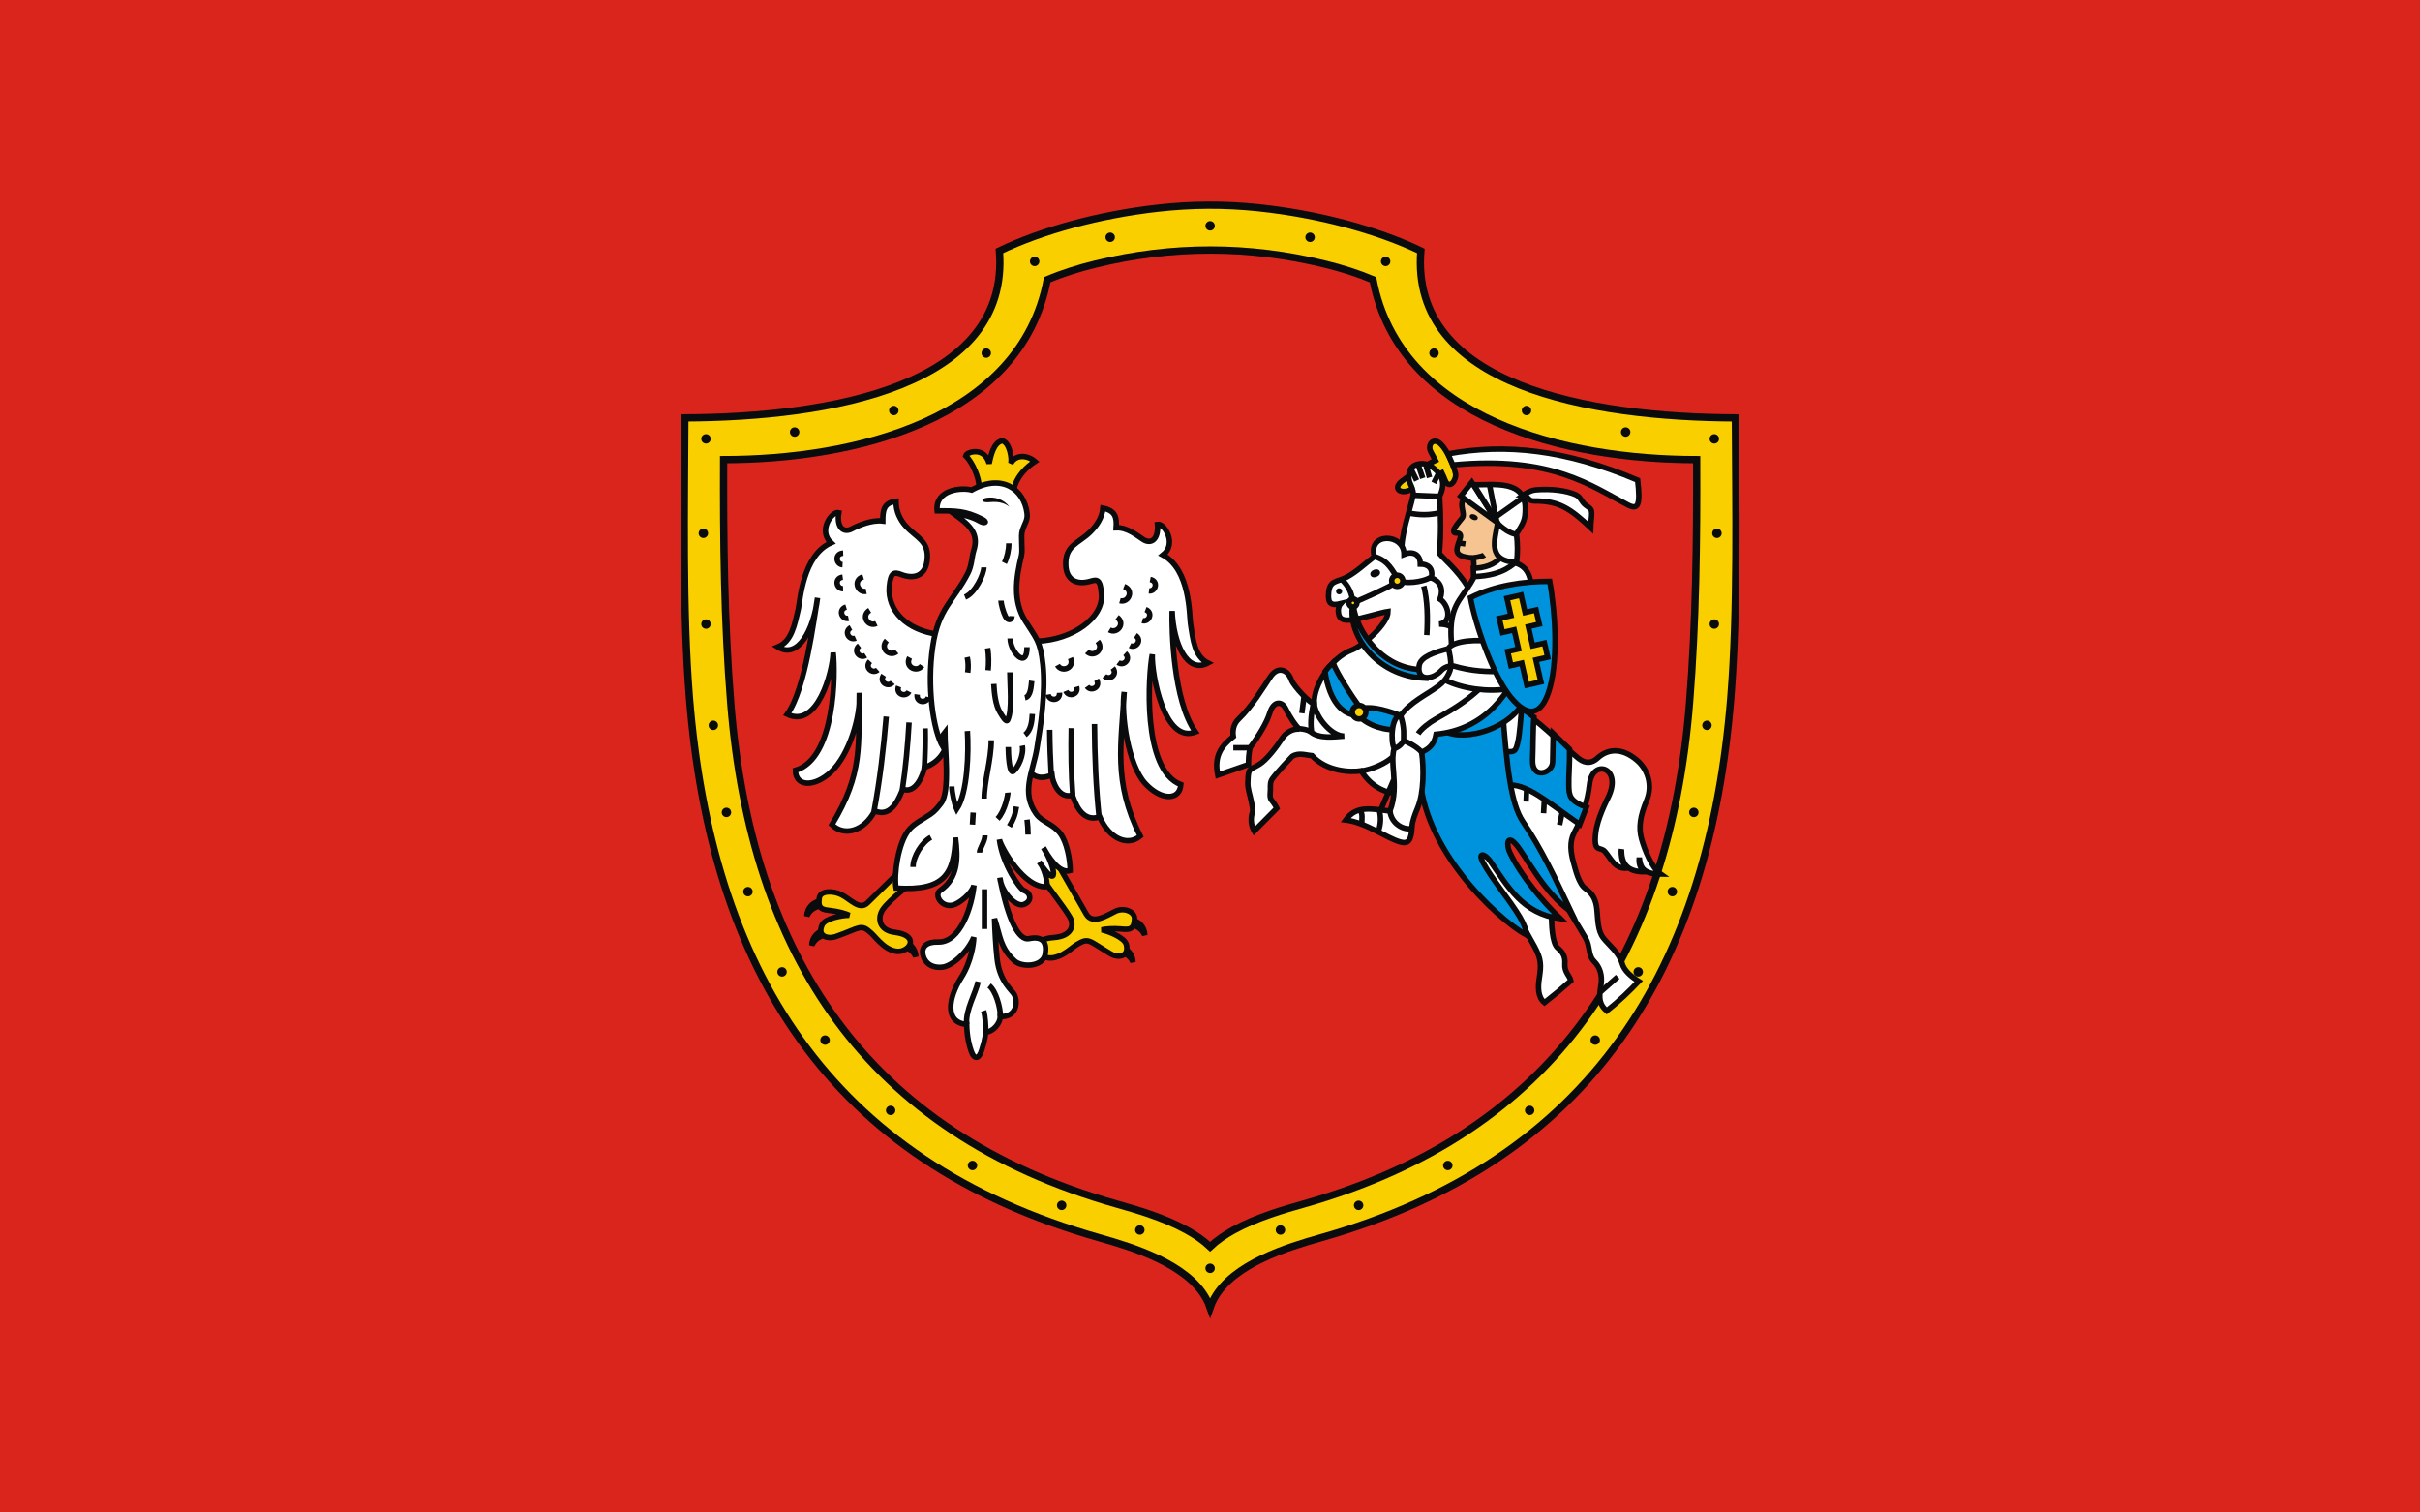 <?xml version="1.0" encoding="UTF-8" standalone="no"?>
<!-- Creator: CorelDRAW -->
<svg
   xmlns:dc="http://purl.org/dc/elements/1.1/"
   xmlns:cc="http://web.resource.org/cc/"
   xmlns:rdf="http://www.w3.org/1999/02/22-rdf-syntax-ns#"
   xmlns:svg="http://www.w3.org/2000/svg"
   xmlns="http://www.w3.org/2000/svg"
   xmlns:sodipodi="http://sodipodi.sourceforge.net/DTD/sodipodi-0.dtd"
   xmlns:inkscape="http://www.inkscape.org/namespaces/inkscape"
   xml:space="preserve"
   width="800"
   height="500"
   style="shape-rendering:geometricPrecision; text-rendering:geometricPrecision; image-rendering:optimizeQuality; fill-rule:evenodd; clip-rule:evenodd"
   viewBox="0 0 212.538 222.201"
   id="svg2"
   sodipodi:version="0.32"
   inkscape:version="0.45.1"
   sodipodi:docname="Flaga Litwy Środkowej.svg"
   inkscape:output_extension="org.inkscape.output.svg.inkscape"
   sodipodi:docbase="C:\Users\Mistrz\Desktop"
   version="1.0"><sodipodi:namedview
   inkscape:window-height="974"
   inkscape:window-width="1280"
   inkscape:pageshadow="2"
   inkscape:pageopacity="0.0"
   guidetolerance="10.0"
   gridtolerance="10.0"
   objecttolerance="10.0"
   borderopacity="1.0"
   bordercolor="#666666"
   pagecolor="#ffffff"
   id="base"
   inkscape:zoom="0.51861181"
   inkscape:cx="363.34134"
   inkscape:cy="379.86023"
   inkscape:window-x="-8"
   inkscape:window-y="-8"
   inkscape:current-layer="svg2" />
 <defs
   id="defs4">
  <style
   type="text/css"
   id="style6">
   
    .str1 {stroke:#0A0B0C;stroke-width:1.097}
    .str0 {stroke:#0A0B0C;stroke-width:1.462}
    .fil4 {fill:none}
    .fil5 {fill:#0093DD}
    .fil2 {fill:#0A0B0C}
    .fil1 {fill:#DA251D}
    .fil6 {fill:#F5C491}
    .fil3 {fill:white}
    .fil0 {fill:#FACF00}
   
  </style>
 </defs>
 <rect
   style="opacity:1;fill:#da251d;fill-opacity:1;fill-rule:nonzero;stroke:none;stroke-width:5;stroke-linecap:round;stroke-linejoin:round;stroke-miterlimit:4;stroke-dasharray:none;stroke-opacity:1"
   id="rect2286"
   width="355.522"
   height="222.201"
   x="-71.492"
   y="1.1230469e-005" /><g
   id="Warstwa_x0020_1"
   transform="matrix(0.732,0,0,0.732,28.498,29.608)">
  <path
   class="fil0 str0"
   d="M 115.961,1.246 C 127.973,2.513 139.872,5.717 148.558,9.911 C 146.402,37.066 182.528,43.29 211.69,43.427 C 211.754,60.688 212.203,81.839 210.774,99.534 C 206.391,153.804 183.057,192.491 128.444,207.983 C 121.709,209.894 110.958,213.198 107.1,220.111 C 106.77,220.702 106.491,221.319 106.269,221.963 C 106.042,221.305 105.755,220.675 105.416,220.073 C 101.54,213.186 90.816,209.89 84.094,207.983 C 29.482,192.49 6.148,153.803 1.765,99.534 C 0.336,81.839 0.785,60.688 0.848,43.427 C 30.011,43.29 66.137,37.066 63.981,9.911 C 72.466,5.814 84.016,2.662 95.743,1.337 C 102.573,0.566 109.129,0.525 115.961,1.246 L 115.961,1.246 z "
   id="path10"
   style="fill:#facf00;stroke:#0a0b0c;stroke-width:1.462" />
  <path
   class="fil1 str0"
   d="M 106.269,209.772 C 107.61,208.499 109.234,207.391 110.994,206.422 C 115.627,203.871 121.202,202.284 125.034,201.197 C 175.537,186.87 198.43,150.875 202.483,100.689 C 203.805,84.325 203.974,67.76 203.915,51.797 C 177.697,51.797 144.33,43.805 138.96,15.692 C 135.998,14.436 132.764,13.41 129.396,12.58 C 114.02,8.791 98.716,8.784 83.344,12.531 C 79.903,13.37 76.599,14.411 73.578,15.692 C 68.208,43.805 34.841,51.797 8.624,51.797 C 8.565,67.76 8.734,84.325 10.056,100.689 C 14.109,150.875 37.001,186.87 87.505,201.197 C 91.339,202.285 96.921,203.874 101.557,206.429 C 103.312,207.396 104.931,208.502 106.269,209.772 L 106.269,209.772 z "
   id="path12"
   style="fill:#da251d;stroke:#0a0b0c;stroke-width:1.462" />
  <path
   class="fil2"
   d="M 106.269,213.151 C 106.791,213.151 107.216,213.577 107.216,214.098 C 107.216,214.62 106.791,215.045 106.269,215.045 C 105.747,215.045 105.322,214.62 105.322,214.098 C 105.322,213.577 105.747,213.151 106.269,213.151 z M 92.164,205.465 C 92.686,205.465 93.111,205.89 93.111,206.412 C 93.111,206.934 92.686,207.359 92.164,207.359 C 91.642,207.359 91.217,206.934 91.217,206.412 C 91.217,205.89 91.642,205.465 92.164,205.465 z M 76.475,200.516 C 76.997,200.516 77.423,200.942 77.423,201.463 C 77.423,201.985 76.997,202.41 76.475,202.41 C 75.954,202.41 75.528,201.985 75.528,201.463 C 75.528,200.942 75.954,200.516 76.475,200.516 z M 58.576,192.514 C 59.098,192.514 59.523,192.939 59.523,193.461 C 59.523,193.983 59.098,194.408 58.576,194.408 C 58.054,194.408 57.629,193.983 57.629,193.461 C 57.629,192.939 58.054,192.514 58.576,192.514 z M 42.151,181.458 C 42.672,181.458 43.098,181.884 43.098,182.405 C 43.098,182.927 42.672,183.353 42.151,183.353 C 41.629,183.353 41.203,182.927 41.203,182.405 C 41.203,181.884 41.629,181.458 42.151,181.458 z M 28.989,167.349 C 29.511,167.349 29.936,167.775 29.936,168.296 C 29.936,168.818 29.511,169.244 28.989,169.244 C 28.467,169.244 28.042,168.818 28.042,168.296 C 28.042,167.775 28.467,167.349 28.989,167.349 z M 20.355,153.661 C 20.877,153.661 21.302,154.087 21.302,154.608 C 21.302,155.13 20.877,155.556 20.355,155.556 C 19.834,155.556 19.408,155.13 19.408,154.608 C 19.408,154.087 19.834,153.661 20.355,153.661 z M 13.511,137.552 C 14.033,137.552 14.458,137.977 14.458,138.499 C 14.458,139.021 14.033,139.446 13.511,139.446 C 12.99,139.446 12.564,139.021 12.564,138.499 C 12.564,137.977 12.99,137.552 13.511,137.552 z M 9.194,121.653 C 9.716,121.653 10.142,122.078 10.142,122.6 C 10.142,123.122 9.716,123.547 9.194,123.547 C 8.673,123.547 8.247,123.122 8.247,122.6 C 8.247,122.078 8.673,121.653 9.194,121.653 z M 6.562,104.174 C 7.084,104.174 7.509,104.6 7.509,105.121 C 7.509,105.643 7.084,106.069 6.562,106.069 C 6.04,106.069 5.615,105.643 5.615,105.121 C 5.615,104.6 6.04,104.174 6.562,104.174 z M 5.088,83.853 C 5.61,83.853 6.035,84.278 6.035,84.8 C 6.035,85.322 5.61,85.747 5.088,85.747 C 4.566,85.747 4.141,85.322 4.141,84.8 C 4.141,84.278 4.566,83.853 5.088,83.853 z M 4.561,65.638 C 5.083,65.638 5.509,66.063 5.509,66.585 C 5.509,67.106 5.083,67.532 4.561,67.532 C 4.04,67.532 3.614,67.106 3.614,66.585 C 3.614,66.063 4.04,65.638 4.561,65.638 z M 5.088,46.685 C 5.61,46.685 6.035,47.111 6.035,47.632 C 6.035,48.154 5.61,48.579 5.088,48.579 C 4.566,48.579 4.141,48.154 4.141,47.632 C 4.141,47.111 4.566,46.685 5.088,46.685 z M 22.882,45.316 C 23.404,45.316 23.829,45.742 23.829,46.263 C 23.829,46.785 23.404,47.211 22.882,47.211 C 22.361,47.211 21.935,46.785 21.935,46.263 C 21.935,45.742 22.361,45.316 22.882,45.316 z M 42.782,40.999 C 43.304,40.999 43.73,41.425 43.73,41.947 C 43.73,42.468 43.304,42.894 42.782,42.894 C 42.261,42.894 41.835,42.468 41.835,41.947 C 41.835,41.425 42.261,40.999 42.782,40.999 z M 61.34,29.47 C 61.862,29.47 62.287,29.895 62.287,30.417 C 62.287,30.939 61.862,31.364 61.34,31.364 C 60.818,31.364 60.393,30.939 60.393,30.417 C 60.393,29.895 60.818,29.47 61.34,29.47 z M 71.053,11.07 C 71.575,11.07 72,11.496 72,12.017 C 72,12.539 71.575,12.965 71.053,12.965 C 70.531,12.965 70.106,12.539 70.106,12.017 C 70.106,11.496 70.531,11.07 71.053,11.07 z M 86.215,6.227 C 86.737,6.227 87.162,6.652 87.162,7.174 C 87.162,7.696 86.737,8.121 86.215,8.121 C 85.693,8.121 85.268,7.696 85.268,7.174 C 85.268,6.652 85.693,6.227 86.215,6.227 z M 106.269,3.926 C 106.791,3.926 107.216,4.351 107.216,4.873 C 107.216,5.395 106.791,5.82 106.269,5.82 C 105.747,5.82 105.322,5.395 105.322,4.873 C 105.322,4.351 105.747,3.926 106.269,3.926 L 106.269,3.926 z M 120.382,205.465 C 119.86,205.465 119.435,205.89 119.435,206.412 C 119.435,206.934 119.86,207.359 120.382,207.359 C 120.904,207.359 121.329,206.934 121.329,206.412 C 121.329,205.89 120.904,205.465 120.382,205.465 z M 136.071,200.516 C 135.549,200.516 135.123,200.942 135.123,201.463 C 135.123,201.985 135.549,202.411 136.071,202.411 C 136.592,202.411 137.018,201.985 137.018,201.463 C 137.018,200.942 136.592,200.516 136.071,200.516 z M 153.97,192.514 C 153.448,192.514 153.023,192.94 153.023,193.461 C 153.023,193.983 153.448,194.409 153.97,194.409 C 154.492,194.409 154.917,193.983 154.917,193.461 C 154.917,192.94 154.492,192.514 153.97,192.514 z M 170.396,181.458 C 169.874,181.458 169.448,181.884 169.448,182.406 C 169.448,182.927 169.874,183.353 170.396,183.353 C 170.917,183.353 171.343,182.927 171.343,182.406 C 171.343,181.884 170.917,181.458 170.396,181.458 z M 183.557,167.349 C 183.035,167.349 182.61,167.775 182.61,168.297 C 182.61,168.818 183.035,169.244 183.557,169.244 C 184.079,169.244 184.504,168.818 184.504,168.297 C 184.504,167.775 184.079,167.349 183.557,167.349 z M 192.191,153.661 C 191.669,153.661 191.244,154.087 191.244,154.609 C 191.244,155.13 191.669,155.556 192.191,155.556 C 192.713,155.556 193.138,155.13 193.138,154.609 C 193.138,154.087 192.713,153.661 192.191,153.661 z M 199.035,137.552 C 198.513,137.552 198.088,137.977 198.088,138.499 C 198.088,139.021 198.513,139.446 199.035,139.446 C 199.557,139.446 199.982,139.021 199.982,138.499 C 199.982,137.977 199.557,137.552 199.035,137.552 z M 203.352,121.653 C 202.83,121.653 202.405,122.078 202.405,122.6 C 202.405,123.122 202.83,123.547 203.352,123.547 C 203.873,123.547 204.299,123.122 204.299,122.6 C 204.299,122.078 203.873,121.653 203.352,121.653 z M 205.984,104.174 C 205.462,104.174 205.037,104.6 205.037,105.122 C 205.037,105.643 205.462,106.069 205.984,106.069 C 206.506,106.069 206.931,105.643 206.931,105.122 C 206.931,104.6 206.506,104.174 205.984,104.174 z M 207.458,83.853 C 206.936,83.853 206.511,84.279 206.511,84.8 C 206.511,85.322 206.936,85.748 207.458,85.748 C 207.98,85.748 208.405,85.322 208.405,84.8 C 208.405,84.279 207.98,83.853 207.458,83.853 z M 207.985,65.638 C 207.463,65.638 207.037,66.063 207.037,66.585 C 207.037,67.107 207.463,67.532 207.985,67.532 C 208.506,67.532 208.932,67.107 208.932,66.585 C 208.932,66.063 208.506,65.638 207.985,65.638 z M 207.458,46.685 C 206.936,46.685 206.511,47.111 206.511,47.633 C 206.511,48.154 206.936,48.58 207.458,48.58 C 207.98,48.58 208.405,48.154 208.405,47.633 C 208.405,47.111 207.98,46.685 207.458,46.685 z M 189.664,45.317 C 189.142,45.317 188.717,45.742 188.717,46.264 C 188.717,46.785 189.142,47.211 189.664,47.211 C 190.186,47.211 190.611,46.785 190.611,46.264 C 190.611,45.742 190.186,45.317 189.664,45.317 z M 169.764,41 C 169.242,41 168.817,41.425 168.817,41.947 C 168.817,42.468 169.242,42.894 169.764,42.894 C 170.285,42.894 170.711,42.468 170.711,41.947 C 170.711,41.425 170.285,41 169.764,41 z M 151.206,29.47 C 150.684,29.47 150.259,29.896 150.259,30.417 C 150.259,30.939 150.684,31.365 151.206,31.365 C 151.728,31.365 152.153,30.939 152.153,30.417 C 152.153,29.896 151.728,29.47 151.206,29.47 z M 141.493,11.07 C 140.971,11.07 140.546,11.496 140.546,12.018 C 140.546,12.539 140.971,12.965 141.493,12.965 C 142.015,12.965 142.44,12.539 142.44,12.018 C 142.44,11.496 142.015,11.07 141.493,11.07 z M 126.331,6.227 C 125.809,6.227 125.384,6.653 125.384,7.174 C 125.384,7.696 125.809,8.121 126.331,8.121 C 126.853,8.121 127.278,7.696 127.278,7.174 C 127.278,6.653 126.853,6.227 126.331,6.227 z "
   id="path14"
   style="fill:#0a0b0c" />
  <g
   id="_76929808">
   <path
   id="_92691480"
   class="fil3 str1"
   d="M 51.773,86.871 C 45.393,86.078 41.472,82.093 41.875,77.304 C 42.135,74.207 42.992,74.369 44.281,74.859 C 46.935,75.868 49.083,75.037 49.457,72.121 C 49.977,68.07 47.311,67.52 45.162,65.096 C 44.025,63.814 43.223,62.156 43.223,60.167 C 40.757,60.457 40.571,62 40.571,64.122 C 38.336,63.846 35.602,65.029 34.361,65.692 C 32.734,66.561 31.27,65.468 31.755,62.433 C 30.4,62.064 27.5,66.016 30.176,68.495 C 24.495,71 23.98,80.169 23.625,81.714 C 22.84,85.139 22.252,88.291 19.504,89.397 C 23.514,91.942 26.723,86.054 27.478,79.543 C 26.726,83.792 25.052,97.877 21.398,102.909 C 27.465,105.845 30.491,94.413 30.618,90.534 C 31.092,94.42 31.099,111.833 23.04,114.15 C 23.04,117.454 26.842,117.629 30.223,114.448 C 33.861,111.024 36.196,103.196 35.86,98.616 C 35.607,109.015 36.71,114.602 30.365,125.075 C 32.744,127.449 36.785,126.459 38.954,122.296 C 42.572,123.884 44.062,119.039 44.574,117.939 C 47.183,118.967 48.677,115.032 48.931,113.582 C 52.204,112.485 53.077,109.902 53.414,109.162 L 51.773,86.871 L 51.773,86.871 z "
   style="fill:#ffffff;stroke:#0a0b0c;stroke-width:1.097" />
   <path
   id="_92691408"
   class="fil4 str1"
   d="M 41.264,103.364 C 40.729,109.801 39.982,116.168 38.815,122.395 M 45.844,104.549 C 45.581,109.05 45.186,113.551 44.501,118.052 M 49.081,105.733 C 49.154,108.392 49.062,111.05 48.923,113.709 M 36.628,75.32 C 34.527,75.964 35.53,78.579 37.244,78.226 M 37.942,82.031 C 36.079,83.196 37.724,85.463 39.289,84.678 M 41.372,88.104 C 39.874,89.712 42.05,91.476 43.358,90.313 M 45.96,91.512 C 44.929,93.453 47.488,94.593 48.45,93.131 M 47.478,98.928 C 47.241,100.626 49.421,100.779 49.736,99.451 M 43.749,97.317 C 43.136,98.918 45.225,99.558 45.831,98.334 M 40.745,95.063 C 39.787,96.485 41.679,97.578 42.545,96.523 M 38.017,92.269 C 36.849,93.523 38.547,94.899 39.567,93.992 M 35.884,89.134 C 34.534,90.19 35.995,91.814 37.145,91.078 M 34.182,85.502 C 32.683,86.334 33.873,88.167 35.123,87.62 M 33.211,81.385 C 31.572,81.887 32.354,83.927 33.692,83.651 M 32.525,75.384 C 30.823,75.593 31.239,77.739 32.604,77.7 M 32.624,70.573 C 30.911,70.634 31.138,72.808 32.501,72.888"
   style="fill:none;stroke:#0a0b0c;stroke-width:1.097" />
   <path
   id="_92691336"
   class="fil3 str1"
   d="M 71.645,88.235 C 78.596,87.937 84.812,83.635 84.463,78.829 C 84.239,75.729 83.577,75.817 82.253,76.205 C 79.529,77.006 77.452,76.012 77.304,73.076 C 77.099,68.997 79.798,68.654 82.129,66.403 C 83.361,65.213 84.605,63.517 84.758,61.534 C 87.195,62.013 87.577,63.356 87.413,65.471 C 89.662,65.368 91.665,67.075 92.851,67.832 C 94.407,68.824 95.951,67.847 95.701,64.784 C 97.08,64.52 99.667,68.685 96.807,70.949 C 102.278,73.886 102.084,83.067 102.318,84.634 C 102.837,88.11 103.179,91.298 105.833,92.613 C 101.639,94.841 98.895,88.722 98.645,82.173 C 98.552,86.039 98.85,100.151 103.323,106.465 C 97.048,108.923 94.493,94.765 94.665,90.888 C 93.892,94.726 92.541,114.086 100.397,117.019 C 100.142,120.313 96.338,120.194 93.213,116.761 C 89.85,113.067 88.336,102.976 89.026,98.436 C 88.475,108.823 86.733,116.414 92.251,127.346 C 89.695,129.529 85.953,127.809 84.112,123.491 C 80.382,124.794 79.06,120.271 78.635,119.134 C 75.954,119.958 74.662,116.551 74.522,115.086 C 70.804,116.7 69.495,113.885 69.34,112.439 L 71.645,88.235 L 71.645,88.235 z "
   style="fill:#ffffff;stroke:#0a0b0c;stroke-width:1.097" />
   <path
   id="_92691264"
   class="fil4 str1"
   d="M 74.077,106.025 C 74.097,109.074 74.211,112.123 74.388,115.173 M 78.403,105.686 C 78.317,110.194 78.364,114.712 78.699,119.253 M 83.061,104.858 C 83.097,111.318 83.35,117.723 84.032,124.022"
   style="fill:none;stroke:#0a0b0c;stroke-width:1.097" />
   <path
   id="_76930480"
   class="fil4 str1"
   d="M 94.249,75.846 C 95.93,76.186 95.349,78.293 93.992,78.149 M 93.312,81.881 C 94.908,82.508 93.97,84.482 92.658,84.104 M 91.289,87.069 C 92.719,88.014 91.392,89.751 90.187,89.108 M 89.207,90.664 C 90.472,91.822 88.889,93.329 87.8,92.505 M 86.733,93.625 C 87.801,94.966 86.002,96.207 85.055,95.224 M 83.482,95.99 C 84.327,97.482 82.356,98.426 81.575,97.306 M 79.47,97.374 C 79.958,99.017 77.825,99.494 77.315,98.227 M 76.049,98.587 C 76.155,100.298 73.969,100.282 73.758,98.934 M 78.24,91.626 C 79.118,93.64 76.479,94.58 75.633,93.048 M 83.71,88.267 C 85.079,89.985 82.773,91.576 81.559,90.315 M 87.598,83.424 C 89.366,84.73 87.55,86.863 86.051,85.959 M 89.005,77.256 C 91.05,78.06 89.849,80.59 88.167,80.106"
   style="fill:none;stroke:#0a0b0c;stroke-width:1.097" />
   <path
   id="_76930408"
   class="fil0 str1"
   d="M 57.215,51.008 C 58.558,52.35 59.9,55.351 59.9,57.325 L 66.875,57.86 C 67.387,55.087 69.66,53.095 71.106,52.174 C 69.448,50.752 67.113,50.805 66.244,52.621 C 66.569,51.805 66.078,48.409 64.551,48.015 C 62.814,48.332 62.256,51.011 61.919,52.569 C 60.962,49.069 57.412,50.284 57.215,51.008 L 57.215,51.008 z "
   style="fill:#facf00;stroke:#0a0b0c;stroke-width:1.097" />
   <path
   id="_76930336"
   class="fil4 str1"
   d="M 90.222,144.191 C 91.813,144.191 93.147,145.61 93.147,147.202 C 92.305,145.292 90.282,145.045 89.534,145.051"
   style="fill:none;stroke:#0a0b0c;stroke-width:1.097" />
   <path
   id="_76930264"
   class="fil4 str1"
   d="M 87.855,149.609 C 89.446,149.609 90.779,151.028 90.779,152.62 C 89.938,150.71 87.915,150.463 87.167,150.469"
   style="fill:none;stroke:#0a0b0c;stroke-width:1.097" />
   <path
   id="_76930192"
   class="fil4 str1"
   d="M 28.269,140.402 C 26.677,140.402 25.344,141.821 25.344,143.413 C 26.185,141.503 28.209,141.256 28.957,141.262 M 29.258,146.251 C 27.666,146.251 26.333,147.67 26.333,149.262 C 27.174,147.352 29.198,147.105 29.946,147.111 M 44.268,148.53 C 45.859,148.53 47.192,149.95 47.192,151.541 C 46.351,149.631 44.328,149.385 43.579,149.391"
   style="fill:none;stroke:#0a0b0c;stroke-width:1.097" />
   <path
   id="_76930120"
   class="fil0 str1"
   d="M 44.856,133.53 L 37.512,140.756 C 35.899,142.343 34.105,140.006 32.199,139.082 C 30.572,138.293 28.076,138.283 27.834,139.746 C 27.452,142.056 28.557,142.123 30.209,142.317 C 31.639,142.485 33.135,142.893 33.84,143.243 C 32.419,143.243 29.043,143.848 28.423,145.137 C 27.325,147.42 29.481,148.09 31.149,147.512 C 36.08,145.802 36.119,144.857 38.264,146.829 C 38.865,147.381 39.506,148.245 40.592,149.166 C 41.902,150.277 43.335,150.713 44.393,150.395 C 46.46,149.774 47.381,147.21 42.953,146.662 C 39.777,146.268 39.41,143.699 40.656,141.972 C 42.114,139.952 46.116,137.111 47.145,135.789 L 44.857,133.53 L 44.856,133.53 z "
   style="fill:#facf00;stroke:#0a0b0c;stroke-width:1.097" />
   <path
   id="_76930048"
   class="fil0 str1"
   d="M 75.485,132.655 L 81.415,143.008 C 82.703,145.257 85.635,143.21 87.3,142.426 C 88.936,141.656 91.154,142.465 91.1,143.947 C 91.014,146.287 89.918,146.132 88.26,145.993 C 86.825,145.873 85.278,145.975 84.517,146.177 C 85.91,146.46 89.098,147.726 89.449,149.113 C 90.069,151.568 87.823,151.881 86.304,150.982 C 81.813,148.325 81.963,147.649 79.468,149.154 C 78.769,149.575 77.969,150.38 76.721,151.066 C 75.216,151.894 73.897,152.036 72.923,151.513 C 71.022,150.493 70.456,148.028 74.906,147.711 C 78.429,147.46 79.109,145.303 78.091,143.573 C 76.829,141.426 72.763,136.344 72.018,134.844 L 75.485,132.655 L 75.485,132.655 z "
   style="fill:#facf00;stroke:#0a0b0c;stroke-width:1.097" />
   <path
   id="_76929976"
   class="fil3 str1"
   d="M 58.421,57.899 C 64.408,54.531 68.924,57.67 69.527,62.567 C 69.696,63.939 69.085,64.501 68.587,66.044 C 68.213,67.202 68.705,69.835 68.402,71.074 C 67.294,75.605 66.678,80.172 69.133,84.109 C 71.364,87.687 72.211,88.161 72.711,92.944 C 73.283,98.403 72.272,105.197 71.504,109.805 C 70.731,114.454 68.246,118.564 71.368,122.907 C 72.562,124.569 74.689,124.855 76.186,126.807 C 77.529,128.559 78.183,132.173 78.183,134.291 C 75.893,135.001 73.664,131.224 72.827,129.692 C 75.356,133.805 75.941,138.526 71.982,132.582 C 72.883,133.553 73.701,136.418 73.495,137.52 C 68.903,137.879 64.304,129.591 63.975,128.034 C 64.556,132.857 68.029,137.976 68.941,138.292 C 70.298,138.761 70.619,140.459 68.833,141.092 C 67.231,141.659 64.348,138.522 64.07,135.71 C 65.774,144.618 67.999,148.345 69.896,147.94 C 72.767,147.328 73.558,148.795 73.167,151.061 C 72.724,153.629 68.485,153.765 67.006,152.404 C 64.089,149.719 64.154,147.361 62.996,143.927 C 63.081,146.501 63.237,149.31 63.507,151.889 C 64.01,156.683 66.623,158.347 67.007,159.232 C 67.828,161.124 67.121,163.77 64.141,163.558 C 64.141,165.031 62.611,166.697 61.203,166.697 C 61.16,168.079 60.685,169.416 60.453,170.22 C 59.918,172.083 58.965,172.326 58.342,170.582 C 57.964,169.526 57.471,167.783 57.411,165.156 C 52.946,164.799 53.702,159.819 56.314,155.753 C 58.293,152.67 58.833,148.825 58.833,147.685 C 57.401,150.942 54.361,153.427 52.609,153.647 C 50.294,153.938 48.753,152.666 48.574,150.788 C 48.46,149.591 49.318,148.543 51.687,148.613 C 56.192,148.746 58.466,141.37 58.873,137.241 C 58.363,138.944 55.889,140.935 54.594,141.217 C 52.284,141.72 50.841,139.114 52.082,138.268 C 55.718,135.79 55.702,131.757 55.162,127.663 C 54.882,134.893 53.018,138.446 43.243,137.794 C 42.755,134.861 43.723,128.816 45.67,126.283 C 46.779,124.84 48.326,124.192 50.127,122.971 C 51.066,122.334 51.55,121.687 52.296,120.725 C 54.098,118.399 53.03,109.612 53.03,106.522 C 52.082,107.707 52.629,108.017 52.629,109.438 C 50.661,106.094 49.406,97.293 50.605,89.257 C 51.756,81.537 54.709,80.335 57.67,74.553 C 58.447,73.037 58.427,71.282 58.817,70.065 C 59.876,66.753 58.17,65.058 55.083,62.827 C 56.455,62.616 58.899,63.465 59.881,64.062 C 61.03,64.759 61.785,64.388 60.453,63.722 C 57.136,62.063 55.269,62.07 51.479,62.07 C 51.048,57.806 56.354,57.347 58.421,57.899 L 58.421,57.899 z "
   style="fill:#ffffff;stroke:#0a0b0c;stroke-width:1.097" />
   <path
   id="_76929904"
   class="fil4 str1"
   d="M 60.866,73.421 C 60.866,74.729 59.161,78.552 57.077,79.388 M 61.624,89.641 C 61.847,91.121 61.856,92.602 61.718,94.083 M 66.076,94.476 C 66.076,97.033 66.588,102.046 65.647,104.038 C 65.357,104.651 64.678,103.447 64.11,102.535 C 63.166,101.02 62.947,98.521 62.855,96.817 M 57.552,106.262 C 57.819,110.328 57.639,118.632 55.413,121.958 C 54.939,120.917 54.425,118.521 54.425,117.384 M 65.865,68.594 C 65.865,69.947 65.526,71.436 64.985,72.519 M 64.297,80.098 C 64.297,80.673 64.743,82.382 65.195,83.267 C 65.64,84.137 66.466,84.125 66.511,83.204 M 70.588,102.836 C 70.508,104.38 70.289,106.177 69.113,107.032 M 70.466,96.204 C 70.345,97.031 70.336,99.322 69.113,99.588 M 66.135,87.677 C 66.135,90.384 69.519,94.038 69.519,89.437 M 68.571,109.204 C 68.939,111.044 67.736,113.57 66.812,114.34 C 65.93,115.075 65.756,110.693 65.756,109.475 M 50.232,127.604 C 48.473,128.551 46.646,131.394 46.646,133.559 M 62.346,108.114 C 62.346,112.039 60.924,116.438 60.924,119.822 M 60.992,138.026 L 60.992,145.999 M 57.405,165.095 C 57.155,162.252 59.228,158.869 59.706,156.568 M 60.815,162.425 C 61.149,163.484 61.273,165.651 61.225,166.583 M 61.925,157.357 C 63.279,158.44 64.18,161.757 64.18,163.517 M 57.521,91.439 C 57.745,92.47 57.753,93.502 57.615,94.534 M 58.715,122.632 L 58.573,125.048 M 61.085,127.212 C 61.085,128.476 59.979,129.818 59.979,130.687 M 65.674,118.628 C 65.698,118.944 65.145,122.269 63.612,123.896 M 67.402,121.448 C 67.118,123.244 66.759,124.06 65.981,125.396 M 69.534,124.054 C 69.66,125.054 69.723,126.054 69.724,127.054"
   style="fill:none;stroke:#0a0b0c;stroke-width:1.097" />
   <path
   id="_76929832"
   class="fil2"
   d="M 66.004,61.28 C 64.852,59.727 62.985,59.19 61.357,59.467 C 60.454,59.62 60.129,60.282 61.4,60.359 C 62.222,60.409 64.191,59.849 66.004,61.28 L 66.004,61.28 z "
   style="fill:#0a0b0c" />
  </g>
  <path
   class="fil0 str1"
   d="M 155.525,54.629 C 155.204,52.951 153.82,49.9 152.565,48.682 C 151.07,47.232 149.833,48.792 150.554,50.215 C 150.817,50.735 151.144,51.338 151.485,51.969 C 149.534,52.838 146.321,54.915 144.819,56.07 C 142.92,57.531 144.319,58.547 145.862,58.095 C 148.124,57.433 151.264,55.418 152.787,54.464 C 153.024,54.952 153.232,55.416 153.387,55.83 C 154.227,58.067 155.759,55.854 155.525,54.629 L 155.525,54.629 z "
   id="path31"
   style="fill:#facf00;stroke:#0a0b0c;stroke-width:1.097" />
  <path
   class="fil3 str1"
   d="M 158.914,79.119 C 156.958,74.895 153.802,72.394 152.272,70.626 C 152.628,66.978 152.572,63.125 152.33,59.177 C 153.529,56.685 153.057,54.82 150.622,53.142 C 149.244,52.193 146.677,52.483 146.275,54.254 C 145.743,56.599 147.035,56.801 147.035,58.858 C 146.343,62.247 144.521,66.642 144.715,70.83 L 153.676,87.256 L 158.914,79.119 L 158.914,79.119 z "
   id="path33"
   style="fill:#ffffff;stroke:#0a0b0c;stroke-width:1.097" />
  <path
   class="fil3 str1"
   d="M 145.183,118.769 C 139.395,119.331 136.739,114.458 136.59,114.256 C 134.446,114.582 129.662,114.423 126.728,111.22 C 125.612,111.136 123.977,110.505 122.716,111.381 C 122.663,111.418 119.924,114.299 118.836,115.749 C 118.299,116.464 118.36,117.077 118.372,117.814 C 118.383,118.527 118.12,119.605 118.605,120.157 C 119.087,120.707 119.481,121.39 119.653,121.768 L 115.115,126.343 C 114.632,125.543 114.254,124.059 114.757,122.589 C 114.931,122.08 114.626,120.885 114.508,120.293 C 114.242,118.962 113.802,117.846 113.838,116.629 C 113.929,113.582 114.087,114.206 116.13,112.972 C 117.593,112.088 119.535,109.562 120.727,107.731 C 121.55,106.467 122.994,105.743 124.233,105.897 C 123.585,105.427 122.266,103.515 121.438,101.776 C 120.746,100.324 119.03,100.032 118.223,102.693 C 117.653,104.569 116,107.301 114.304,109.57 C 114.006,110.726 113.966,111.971 113.966,112.994 L 107.805,115.124 C 107.008,111.207 108.561,109.263 110.924,107.366 C 110.731,106.206 110.964,104.861 111.947,103.918 C 114.695,101.281 116.884,97.57 118.366,95.38 C 119.952,93.037 121.934,94.104 122.555,95.96 C 122.993,97.266 126.589,101.015 127.159,100.757 C 126.953,97.075 130.663,91.489 134.599,90.055 C 136.947,89.2 141.987,84.764 141.987,82.269 C 140.486,82.483 136.957,83.638 134.902,83.923 C 133.242,84.153 132.21,83.995 132.028,82.581 C 131.924,81.781 132.067,81.163 132.487,80.695 C 130.47,81.201 129.84,80.618 130.066,78.405 C 130.315,75.962 131.738,76.417 133.748,75.347 C 135.646,74.336 137.503,72.579 139.224,71.261 C 137.872,66.374 145.188,66.543 145.188,70.806 C 146.915,70.1 148.453,70.758 148.453,72.761 C 150.105,72.761 151.06,73.706 150.663,75.511 C 152.418,76.242 153.159,77.582 152.42,79.81 C 154.084,80.861 154.975,84.439 152.243,84.811 C 155.986,84.811 156.88,87.702 156.88,90.509 L 154.073,101.114 L 146.483,106.833 L 145.183,118.769 L 145.183,118.769 z "
   id="path35"
   style="fill:#ffffff;stroke:#0a0b0c;stroke-width:1.097" />
  <path
   class="fil5 str1"
   d="M 130.913,92.563 C 131.931,95.001 134.522,99.048 136.523,101.797 C 138.063,101.327 140.513,101.646 144.559,103.168 L 143.89,105.857 C 142.017,106.369 137.879,105.276 136.08,103.148 C 132.883,103.125 130.308,100.533 129.316,94.352 C 129.789,93.696 130.335,93.113 130.913,92.563 L 130.913,92.563 z "
   id="path37"
   style="fill:#0093dd;stroke:#0a0b0c;stroke-width:1.097" />
  <path
   class="fil5 str1"
   d="M 134.994,80.468 C 134.998,84.456 139.524,93.483 148.445,93.94 L 149.264,95.661 C 139.677,95.213 133.492,86.777 134.994,80.468 L 134.994,80.468 z "
   id="path39"
   style="fill:#0093dd;stroke:#0a0b0c;stroke-width:1.097" />
  <path
   class="fil3 str1"
   d="M 167.4,101.204 C 172.345,104.171 176.863,109.078 180.204,111.762 C 181.654,112.927 182.966,112.689 184.022,111.707 C 185.776,110.074 188.607,109.295 191.945,112.131 C 194.003,113.879 195.177,117.032 193.885,120.178 C 192.583,123.349 192.213,125.583 192.859,127.922 C 193.466,130.119 194.92,133.746 196.696,134.991 C 193.061,134.99 192.604,133.541 192.399,131.67 C 192.265,132.873 192.562,133.726 193.364,134.528 C 189.889,134.528 188.821,132.821 188.821,130.015 C 188.73,130.348 188.718,132.915 190.007,133.788 C 187.494,134.048 186.803,131.939 185.501,130.451 C 184.537,129.348 183.209,130.843 183.647,126.771 C 183.95,123.952 185.788,120.343 186.138,119.631 C 189.12,113.564 182.996,111.667 182.411,116.99 C 182.048,120.298 180.91,123.762 179.327,126.7 C 178.356,128.501 178.646,130.673 179.174,132.56 C 179.58,134.011 180.232,136.96 181.627,137.909 C 183.195,138.976 183.716,140.361 183.894,142.04 C 184.116,144.124 184.013,146.297 185.202,147.821 C 186.287,149.212 188.363,150.766 188.977,152.956 C 189.371,154.36 190.782,155.55 192.286,156.508 C 190.401,158.482 188.379,160.456 185.87,162.43 C 183.896,160.797 184.521,158.851 184.747,156.984 C 184.945,155.349 184.584,153.751 183.331,152.499 C 182.091,151.258 182.589,149.542 181.645,147.875 C 180.04,145.04 177.837,141.871 176.197,138.315 C 174.769,135.218 166.371,123.528 166.358,123.229 L 163.551,124.165 C 160.878,128.308 164.571,134.344 167.427,136.594 L 174.765,142.378 C 174.785,145.068 174.859,148.842 176.062,149.832 C 176.964,150.575 177.591,151.451 177.465,153.004 C 177.33,154.662 178.467,155.399 178.665,156.387 C 177.017,157.853 175.255,159.319 173.38,160.785 C 171.977,159.647 172.08,157.543 172.318,155.976 C 172.74,153.182 172.762,152.109 171.335,149.448 C 169.667,146.338 167.798,143.274 165.531,140.567 L 160.173,134.167 L 158.132,128.745 L 155.933,111.468 L 167.4,101.204 L 167.4,101.204 z "
   id="path41"
   style="fill:#ffffff;stroke:#0a0b0c;stroke-width:1.097" />
  <path
   class="fil4 str1"
   d="M 169.805,117.455 L 169.688,120.435 M 173.369,119.675 L 173.194,122.772 M 176.992,122.305 L 176.408,125.11"
   id="path43"
   style="fill:none;stroke:#0a0b0c;stroke-width:1.097" />
  <path
   class="fil5 str1"
   d="M 164.483,110.147 C 167.48,110.81 167.567,110.247 167.941,108.849 C 168.481,106.833 168.577,103.348 168.811,101.666 L 171.267,103.479 C 171.044,105.764 171.099,109.426 170.988,112.042 C 170.818,116.079 174.962,114.813 175.01,112.485 L 175.127,106.754 L 178.403,109.912 C 178.474,112.901 178.194,115.368 178.259,117.319 C 178.316,119.03 178.322,120.355 181.795,121.551 L 180.45,125.002 C 173.916,120.499 169.655,116.561 165.653,117.165 L 164.483,110.147 L 164.483,110.147 z "
   id="path45"
   style="fill:#0093dd;stroke:#0a0b0c;stroke-width:1.097" />
  <path
   class="fil5 str1"
   d="M 148.381,114.742 C 148.71,129.628 163.508,143.717 169.832,147.286 C 169.762,146.385 169.258,144.993 168.415,143.573 C 166.418,140.211 162.861,136.005 161.145,132.852 C 159.773,130.331 161.512,131.002 162.381,132.246 C 166.194,137.701 168.917,142.877 176.595,143.958 C 173.152,140.617 168.585,135.325 166.367,130.526 C 165.762,129.217 165.803,126.967 167.574,128.935 C 169.56,131.143 173.213,138.762 178.706,142.528 C 175.502,135.79 172.831,130.002 169.055,124.47 C 166.716,121.045 165.823,113.954 164.94,101.698 L 151.97,104.813 L 147.647,110.386 L 148.381,114.742 L 148.381,114.742 z "
   id="path47"
   style="fill:#0093dd;stroke:#0a0b0c;stroke-width:1.097" />
  <line
   class="fil4 str1"
   x1="184.641"
   y1="158.611"
   x2="188.072"
   y2="155.596"
   id="line49"
   style="fill:none;stroke:#0a0b0c;stroke-width:1.097" />
  <path
   class="fil3 str1"
   d="M 153.999,50.643 C 165.565,48.506 177.622,49.794 192.069,55.914 C 192.672,61.007 192.133,61.936 190.112,60.892 C 182.847,57.139 174.825,50.953 154.968,52.866 L 153.999,50.643 L 153.999,50.643 z "
   id="path51"
   style="fill:#ffffff;stroke:#0a0b0c;stroke-width:1.097" />
  <path
   class="fil5 str1"
   d="M 169.469,99.841 C 166.84,105.656 157.671,108.499 153.28,106.317 L 165.341,96.765 L 169.469,99.841 L 169.469,99.841 z "
   id="path53"
   style="fill:#0093dd;stroke:#0a0b0c;stroke-width:1.097" />
  <path
   class="fil6 str1"
   d="M 157.298,59.447 C 156.075,60.886 157.564,62.601 156.869,63.486 C 156.469,63.996 156.022,64.519 155.745,64.907 C 155.221,65.64 154.637,66.633 155.9,66.539 C 156.209,66.516 156.646,66.798 156.491,67.389 C 156.023,69.174 154.818,70.811 157.498,71.346 C 159.532,71.752 159.068,71.115 159.235,73.897 L 164.764,73.144 L 165.7,63.073 L 157.298,59.447 L 157.298,59.447 z "
   id="path55"
   style="fill:#f5c491;stroke:#0a0b0c;stroke-width:1.097" />
  <path
   class="fil3 str1"
   d="M 164.666,71.309 C 163.497,72.946 161.065,73.6 159.101,73.6 L 159.148,75.518 L 163.123,75.518 L 167.94,73.6 L 167.519,71.122 L 164.666,71.309 L 164.666,71.309 z "
   id="path57"
   style="fill:#ffffff;stroke:#0a0b0c;stroke-width:1.097" />
  <path
   class="fil3 str1"
   d="M 167.566,72.548 C 170.974,73.641 170.621,76.892 171.062,80.17 C 171.904,86.429 170.223,87.286 168.981,91.371 C 166.767,98.652 161.444,105.952 151.625,106.912 C 151.226,109.121 150.034,109.899 148.727,110.521 C 149.169,113.757 149.187,118.586 147.931,121.656 C 147.33,123.122 146.853,124.342 146.789,125.52 C 146.641,128.198 146.094,129.032 144.326,128.506 C 141.569,127.687 137.527,124.614 133.473,124.126 C 135.624,121.133 138.586,121.895 142.358,122.332 C 143.393,119.651 143.283,117.103 143.092,114.664 C 142.957,112.948 142.776,111.414 143.2,109.705 C 142.452,108.395 142.639,103.157 144.51,103.157 C 146.44,100.442 149.634,99.047 152.046,97.266 C 156.139,94.244 154.415,90.038 154.626,85.521 C 154.869,80.338 157.166,79.434 159.288,75.263 C 165.526,75.044 167.065,72.507 167.566,72.548 L 167.566,72.548 z "
   id="path59"
   style="fill:#ffffff;stroke:#0a0b0c;stroke-width:1.097" />
  <path
   class="fil3 str1"
   d="M 162.65,88.3 C 160.507,87.923 155.18,87.941 154.012,89.754 C 151.348,90.441 148.5,91.368 148.224,93.135 C 147.717,96.375 151.015,95.985 152.646,94.132 C 153.506,93.156 154.906,93.152 155.112,93.213 C 158.711,94.271 162.015,94.442 165.197,94.252 L 162.65,88.3 L 162.65,88.3 z "
   id="path61"
   style="fill:#ffffff;stroke:#0a0b0c;stroke-width:1.097" />
  <path
   class="fil4 str1"
   d="M 154.051,89.781 C 154.344,90.327 154.639,92.338 154.575,93.195"
   id="path63"
   style="fill:none;stroke:#0a0b0c;stroke-width:1.097" />
  <path
   class="fil4 str1"
   d="M 166.237,97.787 C 161.948,98.489 156.957,97.787 153.448,96.072"
   id="path65"
   style="fill:none;stroke:#0a0b0c;stroke-width:1.097" />
  <path
   class="fil4 str1"
   d="M 142.367,122.293 C 142.617,124.946 145.242,126.228 146.733,125.812"
   id="path67"
   style="fill:none;stroke:#0a0b0c;stroke-width:1.097" />
  <path
   class="fil4 str1"
   d="M 136.219,122.16 C 137.021,122.561 136.689,124.257 136.689,124.925"
   id="path69"
   style="fill:none;stroke:#0a0b0c;stroke-width:1.097" />
  <path
   class="fil4 str1"
   d="M 140.229,122.16 C 140.592,123.585 140.525,125.011 140.028,126.437"
   id="path71"
   style="fill:none;stroke:#0a0b0c;stroke-width:1.097" />
  <path
   class="fil4 str1"
   d="M 144.513,103.24 C 145.31,105.598 145.09,107.122 145.093,108.14 C 144.875,108.8 144.001,109.6 143.291,109.726"
   id="path73"
   style="fill:none;stroke:#0a0b0c;stroke-width:1.097" />
  <path
   class="fil4 str1"
   d="M 148.745,110.549 C 147.695,109.264 145.407,108.299 145.095,108.177"
   id="path75"
   style="fill:none;stroke:#0a0b0c;stroke-width:1.097" />
  <path
   class="fil4 str1"
   d="M 160.079,98.061 C 157.215,100.616 154.721,102.074 151.587,103.832 C 150.175,104.624 148.658,105.838 148.018,106.803"
   id="path77"
   style="fill:none;stroke:#0a0b0c;stroke-width:1.097" />
  <path
   class="fil5 str1"
   d="M 158.518,79.501 C 163.431,77.045 169.045,76.226 174.426,76.226 C 175.616,82.796 176.143,92.751 174.184,98.512 C 172.68,102.934 170.15,103.792 166.624,99.508 C 162.891,94.973 159.418,84.569 158.518,79.501 L 158.518,79.501 z "
   id="path79"
   style="fill:#0093dd;stroke:#0a0b0c;stroke-width:1.097" />
  <polygon
   class="fil0 str1"
   points="164.954,86.492 164.306,83.654 166.643,83.121 165.844,79.621 168.682,78.973 169.481,82.473 171.684,81.97 172.331,84.808 170.129,85.311 171.005,89.15 173.367,88.611 174.015,91.45 171.653,91.989 172.661,96.408 169.823,97.055 168.815,92.636 166.637,93.133 165.99,90.295 168.167,89.798 167.291,85.959 164.954,86.492 "
   id="polygon81"
   style="fill:#facf00;stroke:#0a0b0c;stroke-width:1.097" />
  <polygon
   class="fil3 str1"
   points="163.966,64.476 156.573,59.117 158.791,56.344 163.966,64.476 "
   id="polygon83"
   style="fill:#ffffff;stroke:#0a0b0c;stroke-width:1.097" />
  <path
   class="fil3 str1"
   d="M 159.187,56.854 C 163.495,56.854 169.557,55.906 169.516,61.686 C 169.502,63.673 169.308,64.327 167.75,66.689 C 167.996,68.696 168.003,70.607 167.771,72.423 C 161.886,72.154 163.358,68.09 163.981,64.475 L 159.187,56.854 L 159.187,56.854 z "
   id="path85"
   style="fill:#ffffff;stroke:#0a0b0c;stroke-width:1.097" />
  <line
   class="fil4 str1"
   x1="162.335"
   y1="56.846"
   x2="163.756"
   y2="64.06"
   id="line87"
   style="fill:none;stroke:#0a0b0c;stroke-width:1.097" />
  <line
   class="fil4 str1"
   x1="169.002"
   y1="59.47"
   x2="163.592"
   y2="63.295"
   id="line89"
   style="fill:none;stroke:#0a0b0c;stroke-width:1.097" />
  <path
   class="fil4 str1"
   d="M 167.714,66.754 C 166.491,66.754 164.72,65.353 163.937,64.57"
   id="path91"
   style="fill:none;stroke:#0a0b0c;stroke-width:1.097" />
  <path
   class="fil3 str1"
   d="M 169.096,58.927 C 169.682,58.517 170.608,57.958 171.657,57.867 C 174.761,57.599 177.895,58.025 179.67,58.852 C 180.672,59.319 180.787,60.293 181.616,60.908 C 182.68,61.697 182.925,61.667 182.829,63.139 C 182.769,64.077 182.621,65.039 182.621,65.432 C 178.473,61.55 176.223,60.055 171.255,60.096 C 170.014,60.106 170.104,59.005 169.096,58.927 L 169.096,58.927 z "
   id="path93"
   style="fill:#ffffff;stroke:#0a0b0c;stroke-width:1.097" />
  <line
   class="fil4 str1"
   x1="140.496"
   y1="122.16"
   x2="143.102"
   y2="116.079"
   id="line95"
   style="fill:none;stroke:#0a0b0c;stroke-width:1.097" />
  <ellipse
   class="fil2"
   transform="matrix(1.15,0.482,-0.482,1.15,159.179,63.344)"
   rx="0.676"
   ry="0.439"
   id="ellipse97"
   cx="0"
   cy="0"
   sodipodi:cx="0"
   sodipodi:cy="0"
   sodipodi:rx="0.67568898"
   sodipodi:ry="0.43919799"
   style="fill:#0a0b0c" />
  <line
   class="fil4 str1"
   x1="157.508"
   y1="68.719"
   x2="156.224"
   y2="68.532"
   id="line99"
   style="fill:none;stroke:#0a0b0c;stroke-width:1.097" />
  <path
   class="fil4 str1"
   d="M 158.506,71.509 C 159.027,71.602 160.922,71.239 161.311,70.936"
   id="path101"
   style="fill:none;stroke:#0a0b0c;stroke-width:1.097" />
  <path
   class="fil4 str1"
   d="M 142.827,111.524 C 141.548,112.736 138.802,113.987 136.608,114.281"
   id="path103"
   style="fill:none;stroke:#0a0b0c;stroke-width:1.097" />
  <path
   class="fil4 str1"
   d="M 124.112,105.793 C 124.511,105.841 125.737,105.884 126.533,106.502 C 128.243,107.832 131.1,107.446 133.192,107.283 C 130.385,107.283 127.11,102.977 127.11,100.326 C 126.333,103.479 126.442,105.306 126.65,106.554"
   id="path105"
   style="fill:none;stroke:#0a0b0c;stroke-width:1.097" />
  <line
   class="fil4 str1"
   x1="114.321"
   y1="109.626"
   x2="110.925"
   y2="109.626"
   id="line107"
   style="fill:none;stroke:#0a0b0c;stroke-width:1.097" />
  <line
   class="fil4 str1"
   x1="125.148"
   y1="99.135"
   x2="124.68"
   y2="102.69"
   id="line109"
   style="fill:none;stroke:#0a0b0c;stroke-width:1.097" />
  <path
   class="fil4 str1"
   d="M 132.628,75.797 C 133.924,77.009 134.92,78.672 134.824,80.615 C 138.052,79.226 141.006,77.945 144.235,76.162 C 142.675,73.823 142.064,72.132 139.334,71.274"
   id="path111"
   style="fill:none;stroke:#0a0b0c;stroke-width:1.097" />
  <path
   class="fil0 str1"
   d="M 134.935,79.755 C 135.377,79.755 135.738,80.116 135.738,80.558 C 135.738,81.001 135.377,81.361 134.935,81.361 C 134.493,81.361 134.132,81.001 134.132,80.558 C 134.132,80.116 134.493,79.755 134.935,79.755 z "
   id="path113"
   style="fill:#facf00;stroke:#0a0b0c;stroke-width:1.097" />
  <path
   class="fil4 str1"
   d="M 144.23,76.187 C 146.656,76.906 149.824,75.937 150.504,75.424"
   id="path115"
   style="fill:none;stroke:#0a0b0c;stroke-width:1.097" />
  <path
   class="fil4 str1"
   d="M 149.16,77.174 C 149.901,80.153 149.953,83.516 149.758,87.016"
   id="path117"
   style="fill:none;stroke:#0a0b0c;stroke-width:1.097" />
  <path
   class="fil0 str1"
   d="M 143.829,74.998 C 144.446,74.998 144.949,75.501 144.949,76.118 C 144.949,76.735 144.446,77.238 143.829,77.238 C 143.212,77.238 142.709,76.735 142.709,76.118 C 142.709,75.501 143.212,74.998 143.829,74.998 z "
   id="path119"
   style="fill:#facf00;stroke:#0a0b0c;stroke-width:1.097" />
  <path
   class="fil0 str1"
   d="M 136.166,101.118 C 136.916,101.118 137.528,101.73 137.528,102.481 C 137.528,103.231 136.916,103.843 136.166,103.843 C 135.415,103.843 134.803,103.231 134.803,102.481 C 134.803,101.73 135.415,101.118 136.166,101.118 z "
   id="path121"
   style="fill:#facf00;stroke:#0a0b0c;stroke-width:1.097" />
  <ellipse
   class="fil2"
   transform="matrix(1.391,-0.55,0.629,1.598,139.4,74.618)"
   rx="0.676"
   ry="0.439"
   id="ellipse123"
   cx="0"
   cy="0"
   sodipodi:cx="0"
   sodipodi:cy="0"
   sodipodi:rx="0.67568898"
   sodipodi:ry="0.43919799"
   style="fill:#0a0b0c" />
  <circle
   class="fil2"
   cx="132.153"
   cy="78.227"
   r="0.61"
   id="circle125"
   sodipodi:cx="132.153"
   sodipodi:cy="78.2267"
   sodipodi:rx="0.61012101"
   sodipodi:ry="0.61012101"
   style="fill:#0a0b0c" />
  <line
   class="fil4 str1"
   x1="152.175"
   y1="59.163"
   x2="146.899"
   y2="58.943"
   id="line127"
   style="fill:none;stroke:#0a0b0c;stroke-width:1.097" />
  <path
   class="fil4 str1"
   d="M 152.395,62.46 C 149.199,63.222 146.952,62.612 146.185,62.548"
   id="path129"
   style="fill:none;stroke:#0a0b0c;stroke-width:1.097" />
  <path
   class="fil4 str1"
   d="M 146.716,53.914 L 147.722,55.997 M 148.045,52.872 L 148.943,55.53 M 149.625,53.088 L 150.308,55.386 M 152.032,54.74 L 151.17,56.464"
   id="path131"
   style="fill:none;stroke:#0a0b0c;stroke-width:1.097" />
 </g>
</svg>